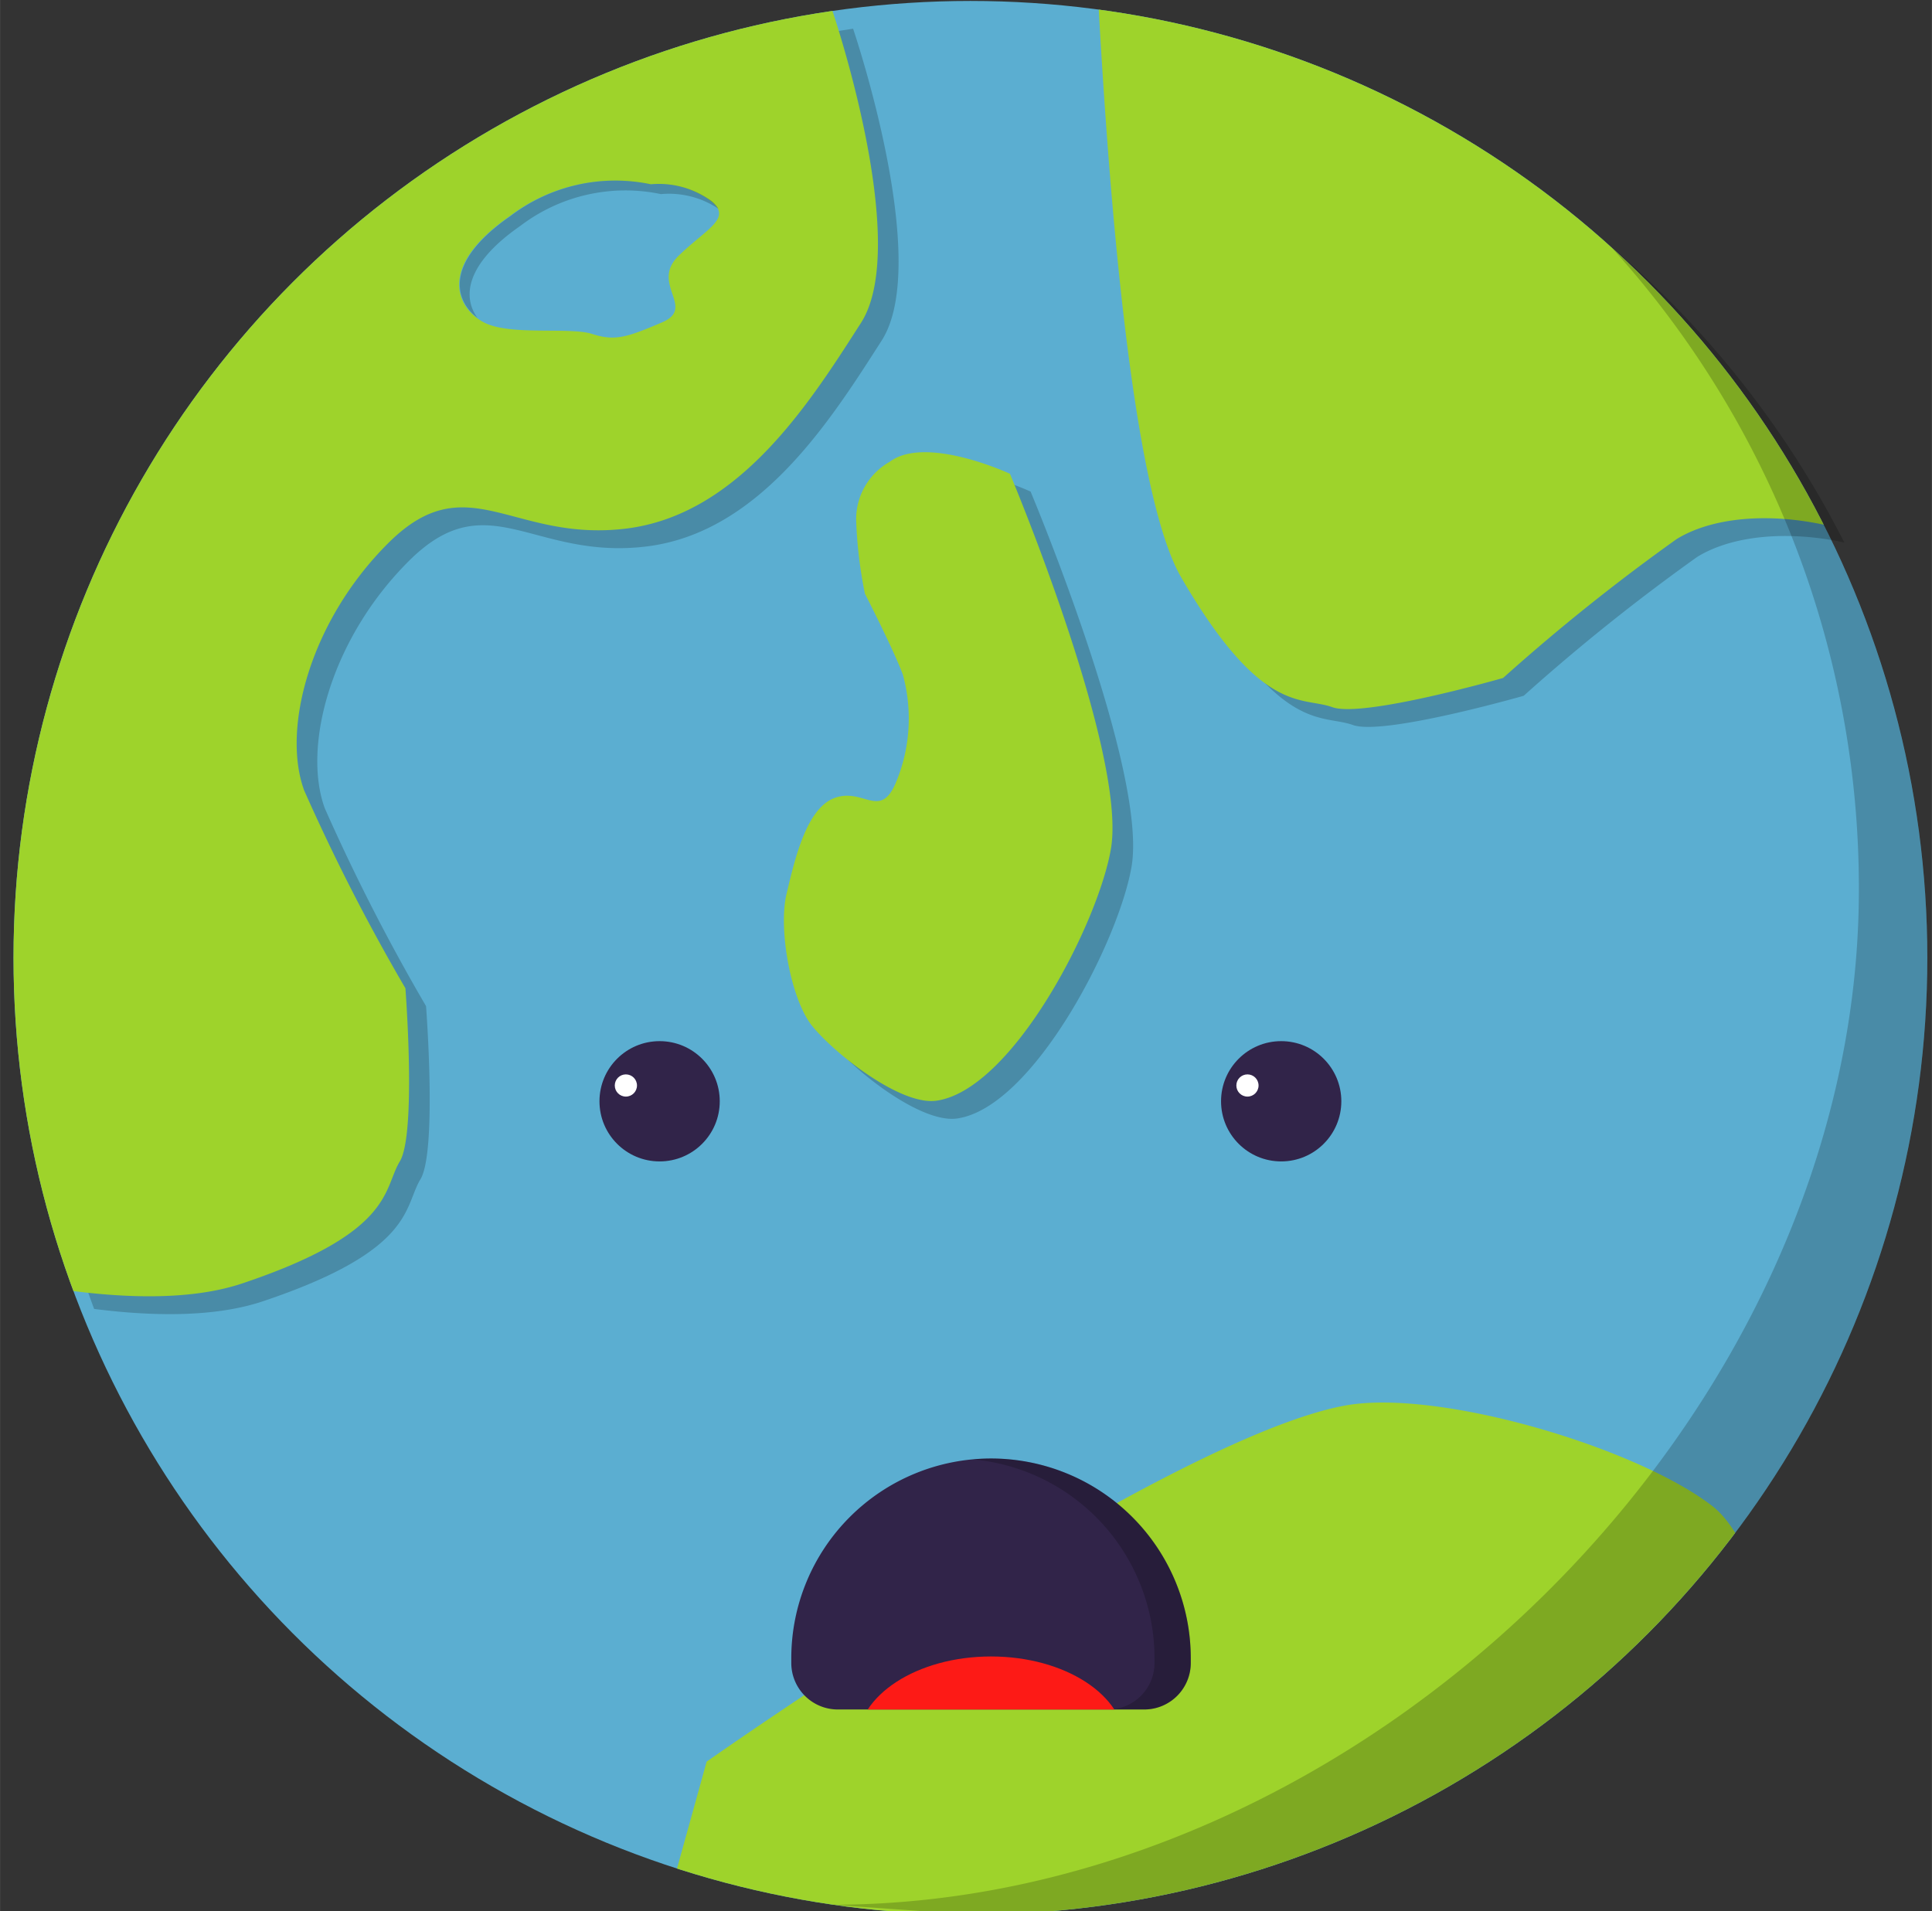 <svg xmlns="http://www.w3.org/2000/svg" width="138.222" height="136.748" viewBox="0 -0.08 17.884 17.694" xmlns:v="https://vecta.io/nano"><rect x="0" y="-0.08" width="17.884" height="17.694" fill="#333333" stroke="none"/><defs><clipPath id="A"><circle cx="616.508" cy="91.962" r="51.203" fill="none"/></clipPath><clipPath id="B"><circle cx="615.404" cy="91.011" r="51.203" fill="none"/></clipPath><clipPath id="C"><path d="M2.488 0h16.4a2.49 2.49 0 0 1 2.488 2.488v.255a10.69 10.69 0 0 1-10.688 10.688h0A10.69 10.69 0 0 1 0 2.743v-.255A2.49 2.49 0 0 1 2.488 0z" transform="rotate(180 313.598 65.619)" fill="none"/></clipPath></defs><g transform="matrix(.173 0 0 .173 -97.482 -6.958)"><circle cx="615.404" cy="91.011" r="51.203" fill="#5baed1"/><g fill="#312449"><circle cx="598.773" cy="98.69" r="3.218"/><circle cx="632.033" cy="98.69" r="3.218"/></g><g fill="#fff"><circle cx="596.968" cy="97.845" r=".594"/><circle cx="630.228" cy="97.845" r=".594"/></g><g clip-path="url(#A)"><path d="M609.125 41.291s4.239 12.461 1.53 16.691S604.147 68.258 598.072 69s-8.483-3.428-12.7.762-5.718 9.971-4.514 13.25a106.367 106.367 0 0 0 5.417 10.586s.6 7.785-.3 9.267-.3 3.8-8.427 6.527-24.076-3.522-24.076-3.522l-9.931-47.884 42.437-27.976zm91.709 47.585s-11.357 6.653-16.043 4.849-11.374-4.314-13.316-10.117 1.656-9-3.294-12.285-10.916-3.6-13.886-1.764a106.35 106.35 0 0 0-9.284 7.431s-7.506 2.152-9.139 1.565-3.782.47-8.086-6.945-5.015-45.81-5.015-45.81l48.552 2.183 35.918 35.957zm-92.784 6.748c-1.141-1.394-1.834-5.168-1.383-7.07s1.075-4.62 2.6-5.153 2.4 1.159 3.239-.78a8.85 8.85 0 0 0 .384-5.818c-.505-1.357-2.027-4.325-2.027-4.325a23.51 23.51 0 0 1-.471-3.967 3.54 3.54 0 0 1 1.794-3.088c1.942-1.456 6.438.64 6.438.64s6.289 14.962 5.4 20.085c-.7 4.034-5.273 12.87-9.324 13.462-1.913.28-5.421-2.486-6.65-3.986z" opacity=".2" style="mix-blend-mode:darken"/></g><g clip-path="url(#B)" fill="#9ed32b"><path d="M608.021 40.339s4.239 12.461 1.53 16.691-6.508 10.277-12.583 11.015-8.483-3.429-12.7.761-5.718 9.971-4.514 13.25a106.467 106.467 0 0 0 5.417 10.586s.6 7.785-.3 9.267-.3 3.8-8.427 6.527-24.075-3.522-24.075-3.522L542.44 57.03l42.434-27.972zm91.709 47.585s-11.356 6.654-16.043 4.849-11.374-4.314-13.316-10.117 1.656-9-3.294-12.285-10.916-3.6-13.886-1.764a106.543 106.543 0 0 0-9.284 7.431s-7.507 2.152-9.139 1.562-3.782.47-8.085-6.945-5.016-45.814-5.016-45.814l48.552 2.183 35.919 35.957zm-92.784 6.748c-1.141-1.394-1.834-5.168-1.383-7.07s1.076-4.62 2.6-5.153 2.4 1.159 3.239-.78a8.858 8.858 0 0 0 .385-5.818c-.506-1.357-2.028-4.325-2.028-4.325a23.519 23.519 0 0 1-.47-3.967 3.535 3.535 0 0 1 1.794-3.088c1.941-1.456 6.437.64 6.437.64s6.289 14.962 5.4 20.085c-.7 4.034-5.273 12.87-9.324 13.462-1.913.28-5.421-2.486-6.65-3.986zm48.189 25.704c1.977 1.545 4.03 7.175 1.95 9.845s-4.994 6.484-10.015 7.268-7.192-1.559-10.524 1.173-4.349 6.258-3.215 8.14a59.8 59.8 0 0 0 4.933 5.992s.817 4.6.126 5.532-.094 2.277-6.74 4.362-38.325.056-38.325.056l7.965-28.716s24.531-17.272 34.142-19.052c5.022-.929 15.678 2.256 19.703 5.4z"/></g><path d="M615.4 142.213a51.2 51.2 0 0 0 34.33-89.19 51.01 51.01 0 0 1 13.215 34.33c0 28.279-26.649 54.332-54.928 54.332" opacity=".2" style="mix-blend-mode:darken"/><path d="M598.286 49.618a9.272 9.272 0 0 0-7.513 1.693c-3.991 2.765-2.809 4.967-1.4 5.7s4.582.225 5.8.62 1.868.171 3.725-.62-.657-2.058.895-3.569 3.03-2.057 1.552-3.053a4.763 4.763 0 0 0-3.059-.771z" fill="#5baed1"/><path d="M591.331 51.838a9.272 9.272 0 0 1 7.513-1.693 4.759 4.759 0 0 1 3.057.771l.018.014a1.547 1.547 0 0 0-.545-.541 4.763 4.763 0 0 0-3.056-.771 9.272 9.272 0 0 0-7.513 1.693c-3.629 2.514-2.979 4.558-1.776 5.46-.774-1.052-.736-2.829 2.302-4.933z" opacity=".2" style="mix-blend-mode:darken"/><path d="M624.707 131.237h-16.4a2.49 2.49 0 0 1-2.488-2.488v-.255a10.69 10.69 0 0 1 10.688-10.688h0a10.69 10.69 0 0 1 10.688 10.688v.255a2.49 2.49 0 0 1-2.488 2.488z" fill="#312449"/><path d="M616.507 117.806a10.73 10.73 0 0 0-.97.049 10.685 10.685 0 0 1 9.718 10.639v.255a2.488 2.488 0 0 1-2.488 2.488h1.94a2.488 2.488 0 0 0 2.488-2.488v-.255a10.688 10.688 0 0 0-10.688-10.688z" opacity=".2" style="mix-blend-mode:darken"/><g clip-path="url(#C)"><ellipse cx="616.507" cy="133.046" rx="7.16" ry="4.646" fill="#fd1a16"/></g></g></svg>